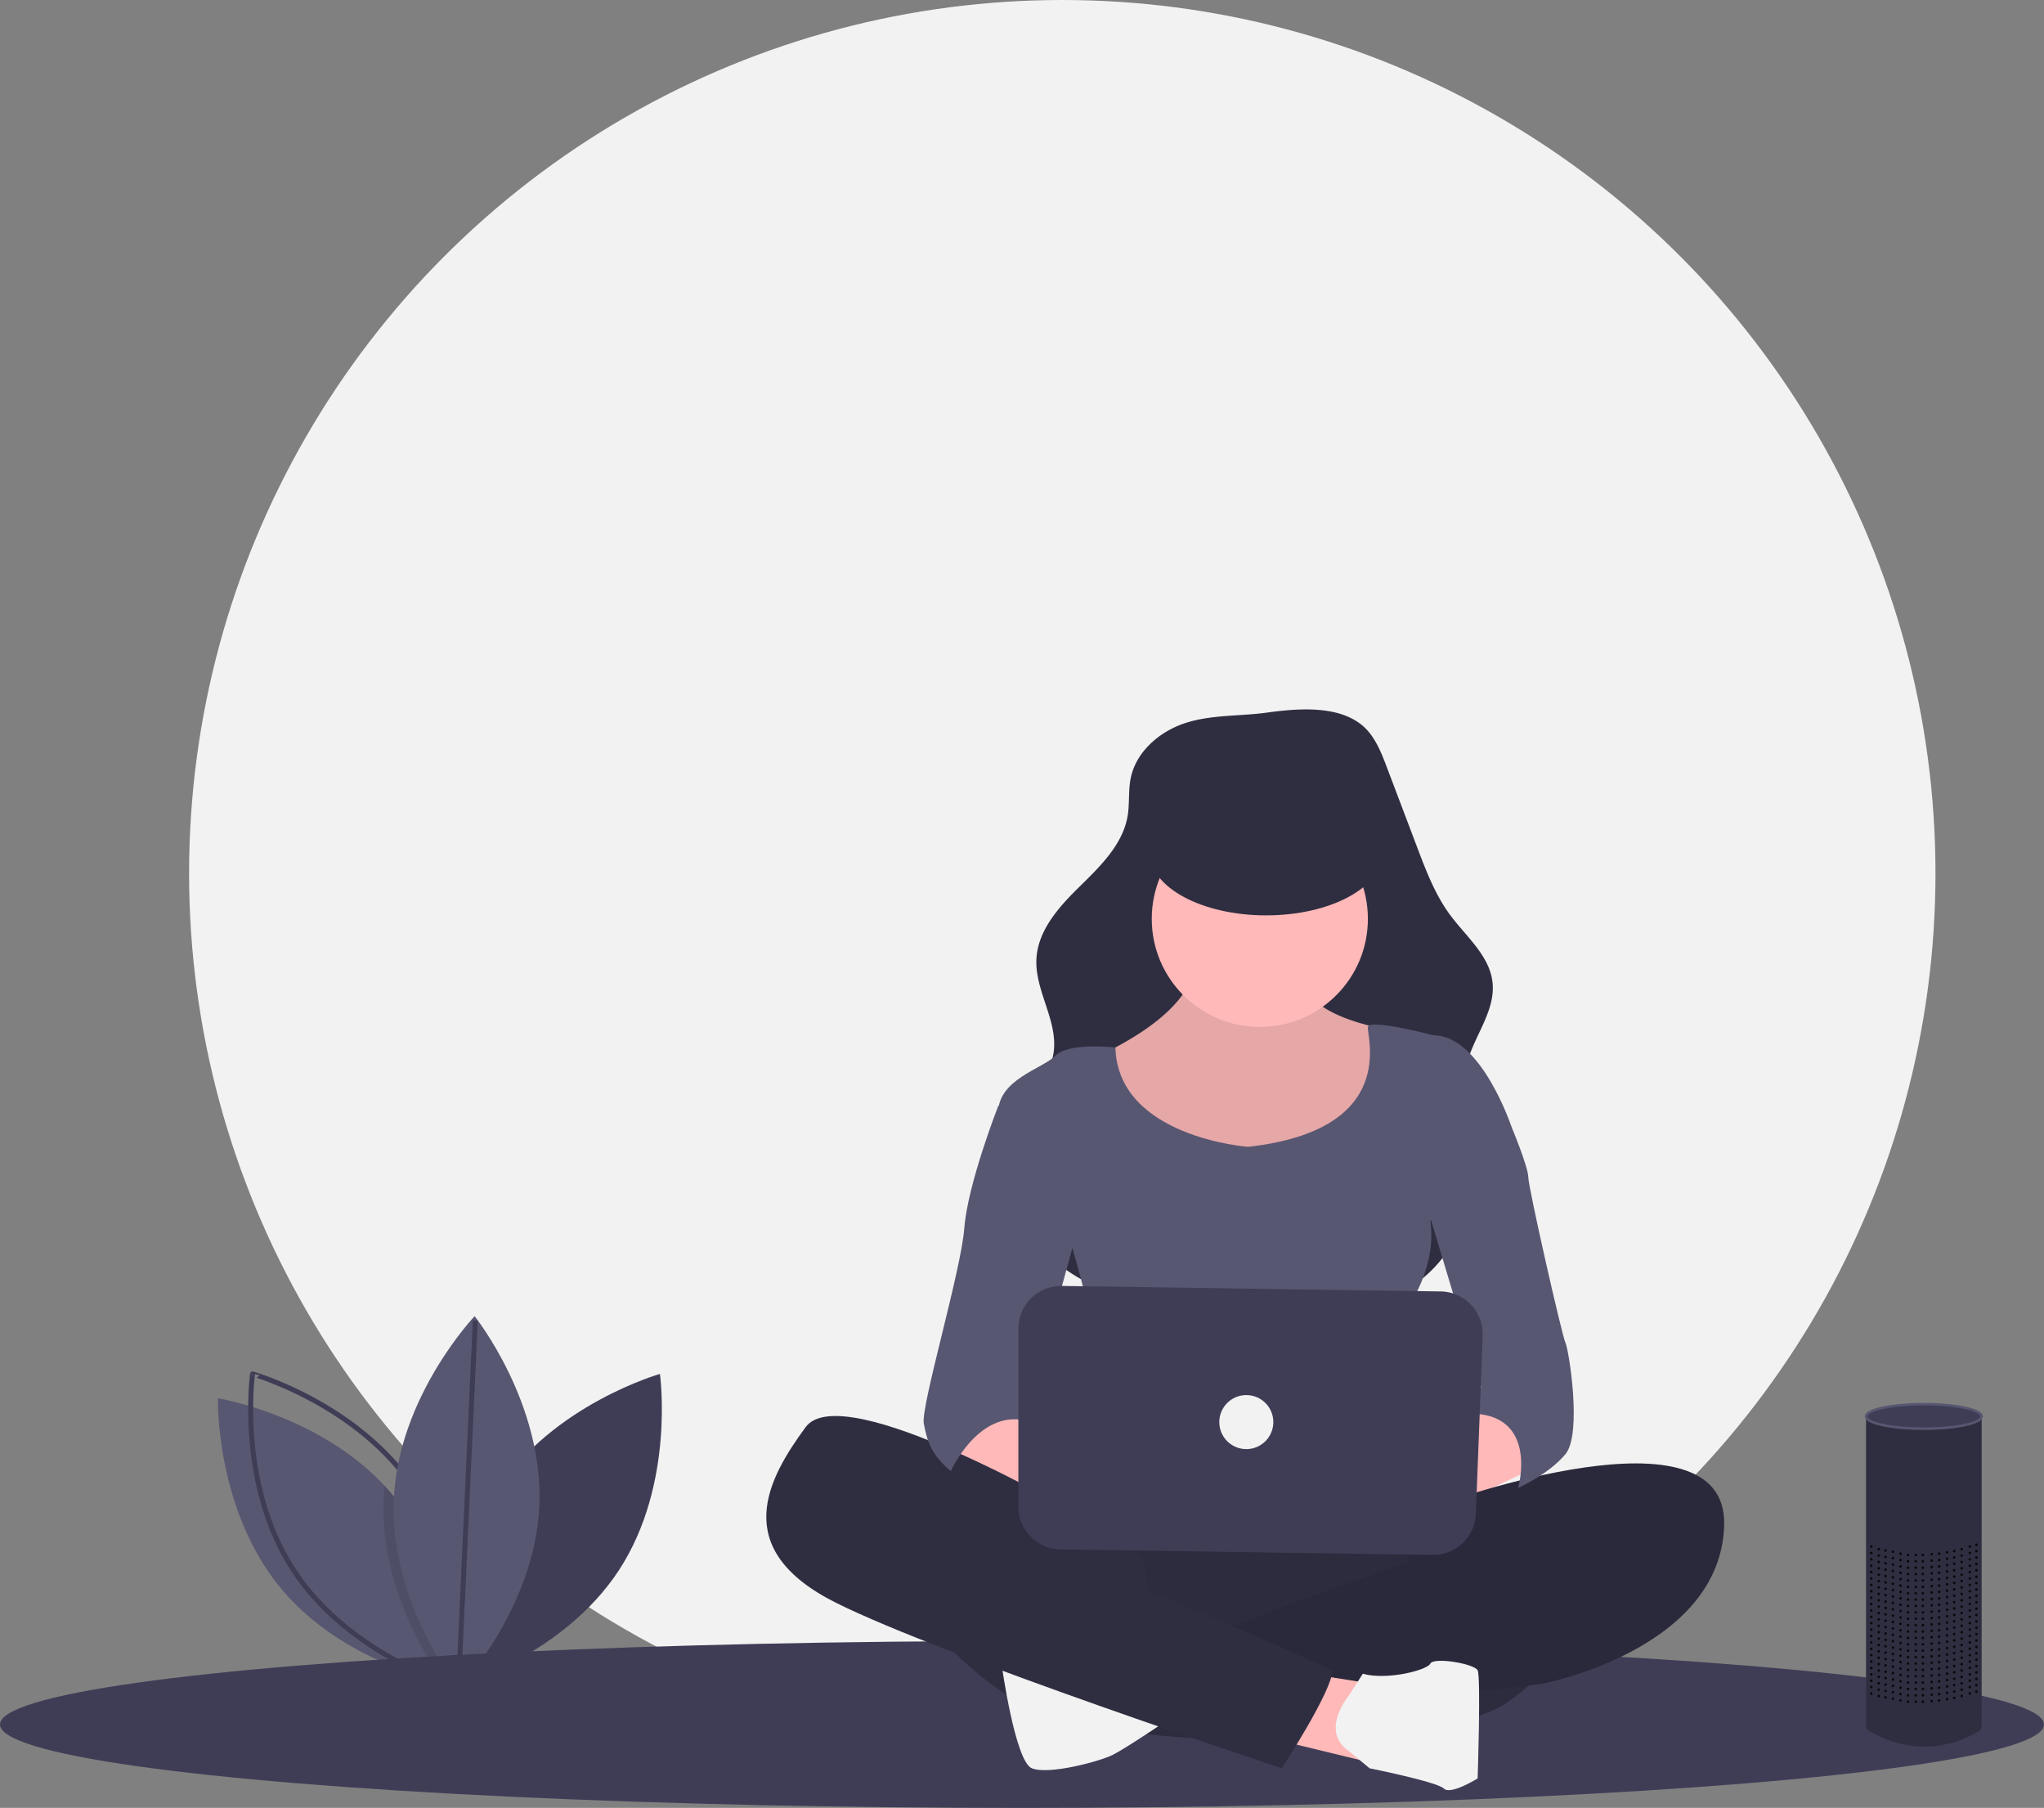 <svg id="e4ebe004-ac85-4249-bdf7-a9685d9ba22f" data-name="Layer 1" xmlns="http://www.w3.org/2000/svg" width="820" height="725.174" viewBox="0 0 820 725.174"><rect x="0" y="0" width="820" height="725.174" fill="#808080" stroke="none"/><title>voice interface</title><circle cx="426.16" cy="350.304" r="350.304" fill="#f2f2f2"/><path d="M389.416,685.212c-22.565,34.604-16.382,78.617-16.382,78.617s42.768-12.092,65.333-46.697S454.749,638.515,454.749,638.515,411.981,650.608,389.416,685.212Z" transform="translate(-190 -87.413)" fill="#3f3d56"/><path d="M372.914,763.426s-.549-.088-1.56-.292c-.806-.164-1.917-.397-3.273-.719-12.12-2.858-44.343-12.517-65.41-37.915-26.367-31.802-25.257-76.233-25.257-76.233s40.317,6.551,66.883,35.11q1.727,1.841,3.36,3.816c22.943,27.671,25.082,64.902,25.251,74.106C372.932,762.678,372.914,763.426,372.914,763.426Z" transform="translate(-190 -87.413)" fill="#585772"/><path d="M356.652,685.212c22.565,34.604,16.382,78.617,16.382,78.617s-42.768-12.092-65.333-46.697-16.382-78.617-16.382-78.617S334.087,650.608,356.652,685.212Z" transform="translate(-190 -87.413)" fill="none" stroke="#3f3d56" stroke-miterlimit="10" stroke-width="2"/><path d="M372.908,761.299c-.596.719-1.122,1.332-1.554,1.835-.958,1.093-1.502,1.666-1.502,1.666s-.66-.83-1.771-2.384c-6.095-8.497-25.701-38.71-24.188-73.609q.123-2.744.403-5.429,1.727,1.841,3.36,3.816C370.6,714.864,372.739,752.095,372.908,761.299Z" transform="translate(-190 -87.413)" opacity="0.1"/><path d="M406.366,691.33C404.583,732.603,373.945,764.8,373.945,764.8s-27.746-34.72-25.962-75.993,32.421-73.47,32.421-73.47S408.15,650.057,406.366,691.33Z" transform="translate(-190 -87.413)" fill="#585772"/><line x1="183.945" y1="676.218" x2="190.681" y2="529.608" fill="none" stroke="#3f3d56" stroke-miterlimit="10" stroke-width="2"/><ellipse cx="410" cy="691.704" rx="410" ry="33.469" fill="#3f3d56"/><path d="M665.161,377.554c-10.222,3.452-19.482,11.526-21.575,22.11-.97,4.906-.375,10.006-1.192,14.94-1.894,11.443-10.876,20.182-19.161,28.3s-16.84,17.55-17.445,29.132c-.662,12.684,8.536,24.566,6.945,37.167-1.849,14.639-17.312,24.126-21.134,38.378-2.552,9.517.575,19.768,5.721,28.171,9.806,16.012,26.566,26.883,44.415,32.711s36.858,7.054,55.633,7.25c22.861.24,47.682-1.723,64.858-16.811a51.959,51.959,0,0,0,17.249-33.826c1.632-17.477-5.663-35.536-.631-52.352,3.167-10.583,11.108-20.249,9.922-31.232-1.159-10.739-10.538-18.351-16.972-27.026-6.008-8.1-9.653-17.666-13.226-27.097L746.345,395.101c-2.403-6.343-5.042-13.015-10.397-17.178-10.026-7.794-26.147-6.263-37.871-4.655C687.201,374.759,675.62,374.022,665.161,377.554Z" transform="translate(-190 -87.413)" fill="#2f2e41"/><path d="M668.99,471.55s5.419,17.612-35.224,37.934,4.064,41.998,4.064,41.998l47.417,10.838s48.772-6.774,54.191-14.902,14.902-35.224,12.193-39.288A63.342,63.342,0,0,0,744.857,500s-32.515-5.419-31.16-20.322S668.99,471.55,668.99,471.55Z" transform="translate(-190 -87.413)" fill="#ffb9b9"/><path d="M668.99,471.55s5.419,17.612-35.224,37.934,4.064,41.998,4.064,41.998l47.417,10.838s48.772-6.774,54.191-14.902,14.902-35.224,12.193-39.288A63.342,63.342,0,0,0,744.857,500s-32.515-5.419-31.16-20.322S668.99,471.55,668.99,471.55Z" transform="translate(-190 -87.413)" opacity="0.1"/><circle cx="505.408" cy="368.557" r="43.353" fill="#ffb9b9"/><path d="M690.666,547.417s-52.211-3.818-53.201-39.843c0,0-18.602-2.155-24.021,3.264s-23.031,9.483-23.031,23.031,29.805,54.191,29.805,54.191,16.257,54.191,9.483,63.674-8.129,33.869-8.129,33.869,67.739-5.419,78.577,0,54.191,5.419,56.9,0S754.34,612.446,754.34,612.446s12.193-16.257,9.483-35.224l32.514-37.934s-12.193-36.579-31.16-36.579c0,0-25.741-6.774-26.418-3.387S751.631,540.643,690.666,547.417Z" transform="translate(-190 -87.413)" fill="#585772"/><path d="M568.737,666.637s12.193,18.967,43.353,23.031,36.579-6.774,33.869-9.483-35.224-14.902-35.224-14.902l-18.967-14.902Z" transform="translate(-190 -87.413)" fill="#ffb9b9"/><path d="M790.919,650.38,755.695,670.701s-46.062-2.71-28.45,10.838,50.127,8.129,50.127,8.129l31.16-14.902Z" transform="translate(-190 -87.413)" fill="#ffb9b9"/><path d="M614.799,685.604s-32.515,79.931,6.774,92.124,147.67,9.483,172.056-6.774,31.16-37.934,27.095-44.707-31.16-25.741-50.127-27.095S614.799,685.604,614.799,685.604Z" transform="translate(-190 -87.413)" fill="#2f2e41"/><path d="M614.799,685.604s-32.515,79.931,6.774,92.124,147.67,9.483,172.056-6.774,31.16-37.934,27.095-44.707-31.16-25.741-50.127-27.095S614.799,685.604,614.799,685.604Z" transform="translate(-190 -87.413)" opacity="0.05"/><path d="M768.277,690.57s114.767-41.545,113.412,8.582-73.158,63.674-73.158,63.674l-21.676,2.71L667.635,769.599s4.064-21.676-5.419-24.386c0,0,31.16-8.129,32.515-9.483s78.577-28.45,83.996-29.805,21.676-12.193,33.869-10.838c0,0,13.548-10.838,28.45-8.129L799.048,689.668Z" transform="translate(-190 -87.413)" fill="#2f2e41"/><path d="M768.277,690.57s114.767-41.545,113.412,8.582-73.158,63.674-73.158,63.674l-21.676,2.71L667.635,769.599s4.064-21.676-5.419-24.386c0,0,31.16-8.129,32.515-9.483s78.577-28.45,83.996-29.805,21.676-12.193,33.869-10.838c0,0,13.548-10.838,28.45-8.129L799.048,689.668Z" transform="translate(-190 -87.413)" opacity="0.1"/><polygon points="558 609.885 572.469 642.898 660.529 611.738 667.303 594.126 644.272 590.062 597.97 598.19 577.888 603.61 558 609.885" fill="#2f2e41"/><polygon points="558 609.885 572.469 642.898 660.529 611.738 667.303 594.126 644.272 590.062 597.97 598.19 577.888 603.61 558 609.885" opacity="0.1"/><path d="M560.608,737.085s25.741,32.515,55.546,40.643,46.062-2.71,46.062-2.71L652.732,737.085l-4.064-24.386-17.612-12.193-35.224-16.257-41.998-13.548s-17.612-2.71-17.612,0,16.257,43.353,16.257,43.353Z" transform="translate(-190 -87.413)" fill="#2f2e41"/><path d="M591.768,754.697s5.419,39.288,12.193,41.998,27.095-2.71,32.514-5.419,23.839-15.211,23.839-15.211S595.832,751.987,591.768,754.697Z" transform="translate(-190 -87.413)" fill="#f2f2f2"/><polygon points="525.052 671.348 550.793 675.412 548.083 706.572 512.18 697.851 525.052 671.348" fill="#ffb9b9"/><path d="M731.18,767.433s-12.064,14.359.129,22.488l8.129,6.774s27.095,5.419,29.805,8.129,13.548-4.064,13.548-4.064,1.355-40.643,0-43.353-17.612-5.419-18.967-2.71-17.612,6.774-27.095,4.064Z" transform="translate(-190 -87.413)" fill="#f2f2f2"/><path d="M622.928,695.087S528.094,639.541,513.191,659.863s-31.16,48.772,12.193,70.448,178.83,66.384,178.83,66.384,20.322-31.16,20.322-39.288c0,0-71.803-32.515-83.996-35.224s-60.965-33.869-67.739-36.579-16.257-10.838-16.257-10.838Z" transform="translate(-190 -87.413)" fill="#2f2e41"/><path d="M595.832,527.095l-5.419,4.064s-12.193,31.16-13.548,48.772-17.612,71.803-16.257,78.577,2.71,12.193,10.838,18.967c0,0,10.838-24.386,29.805-20.322l23.031-83.996Z" transform="translate(-190 -87.413)" fill="#585772"/><path d="M785.5,527.095,796.338,539.288s6.774,16.257,6.774,20.322,13.548,63.674,14.902,66.384,6.774,36.579,0,44.707-18.967,13.548-18.967,13.548,8.129-28.45-17.612-29.805l2.71-10.838-24.386-81.286Z" transform="translate(-190 -87.413)" fill="#585772"/><path d="M598.542,620.37v71.361A17.157,17.157,0,0,0,615.444,708.885l149.238,2.211a17.157,17.157,0,0,0,17.398-16.495l2.745-71.369a17.157,17.157,0,0,0-16.895-17.814l-151.983-2.203A17.157,17.157,0,0,0,598.542,620.37Z" transform="translate(-190 -87.413)" fill="#3f3d56"/><ellipse cx="507.95" cy="342.039" rx="46.665" ry="25.127" fill="#2f2e41"/><circle cx="499.989" cy="570.418" r="10.838" fill="#f2f2f2"/><path d="M984.99,655.635V779.402c0,2.126-1.144,2.43-3.004,3.461-6.274,3.48-21.74,9.68-40.308-.133-1.906-1.007-3.08-1.348-3.08-3.504V656.428S962.19,665.944,984.99,655.635Z" transform="translate(-190 -87.413)" fill="#2f2e41"/><ellipse cx="771.794" cy="568.138" rx="23.196" ry="4.926" fill="#3f3d56" stroke="#585772" stroke-miterlimit="10"/><g opacity="0.8"><circle cx="792.877" cy="619.616" r="0.52"/><circle cx="790.235" cy="620.355" r="0.52"/><circle cx="786.971" cy="621.395" r="0.52"/><circle cx="781.118" cy="622.656" r="0.52"/><circle cx="774.948" cy="623.403" r="0.52"/><circle cx="768.557" cy="623.697" r="0.52"/><circle cx="759.384" cy="622.436" r="0.52"/><circle cx="762.423" cy="623.177" r="0.52"/><circle cx="753.707" cy="621.395" r="0.52"/><circle cx="756.441" cy="621.916" r="0.52"/><circle cx="750.71" cy="620.355" r="0.52"/><circle cx="783.982" cy="622.136" r="0.52"/><circle cx="777.944" cy="623.177" r="0.52"/><circle cx="771.391" cy="623.697" r="0.52"/><circle cx="765.43" cy="623.697" r="0.52"/></g><g opacity="0.8"><circle cx="792.877" cy="622.177" r="0.52"/><circle cx="790.235" cy="622.916" r="0.52"/><circle cx="786.971" cy="623.956" r="0.52"/><circle cx="781.118" cy="625.217" r="0.52"/><circle cx="774.948" cy="625.964" r="0.52"/><circle cx="768.557" cy="626.258" r="0.52"/><circle cx="759.384" cy="624.997" r="0.52"/><circle cx="762.423" cy="625.738" r="0.52"/><circle cx="753.707" cy="623.956" r="0.52"/><circle cx="756.441" cy="624.477" r="0.52"/><circle cx="750.71" cy="622.916" r="0.52"/><circle cx="783.982" cy="624.697" r="0.52"/><circle cx="777.944" cy="625.738" r="0.52"/><circle cx="771.391" cy="626.258" r="0.52"/><circle cx="765.43" cy="626.258" r="0.52"/></g><g opacity="0.8"><circle cx="792.877" cy="624.738" r="0.52"/><circle cx="790.235" cy="625.477" r="0.52"/><circle cx="786.971" cy="626.517" r="0.52"/><circle cx="781.118" cy="627.778" r="0.52"/><circle cx="774.948" cy="628.525" r="0.52"/><circle cx="768.557" cy="628.819" r="0.52"/><circle cx="759.384" cy="627.558" r="0.52"/><circle cx="762.423" cy="628.299" r="0.52"/><circle cx="753.707" cy="626.517" r="0.52"/><circle cx="756.441" cy="627.038" r="0.52"/><circle cx="750.71" cy="625.477" r="0.52"/><circle cx="783.982" cy="627.258" r="0.52"/><circle cx="777.944" cy="628.299" r="0.52"/><circle cx="771.391" cy="628.819" r="0.52"/><circle cx="765.43" cy="628.819" r="0.52"/></g><g opacity="0.8"><circle cx="792.877" cy="627.299" r="0.52"/><circle cx="790.235" cy="628.038" r="0.52"/><circle cx="786.971" cy="629.079" r="0.52"/><circle cx="781.118" cy="630.339" r="0.52"/><circle cx="774.948" cy="631.087" r="0.52"/><circle cx="768.557" cy="631.38" r="0.52"/><circle cx="759.384" cy="630.119" r="0.52"/><circle cx="762.423" cy="630.86" r="0.52"/><circle cx="753.707" cy="629.079" r="0.52"/><circle cx="756.441" cy="629.599" r="0.52"/><circle cx="750.71" cy="628.038" r="0.52"/><circle cx="783.982" cy="629.819" r="0.52"/><circle cx="777.944" cy="630.86" r="0.52"/><circle cx="771.391" cy="631.38" r="0.52"/><circle cx="765.43" cy="631.38" r="0.52"/></g><g opacity="0.8"><circle cx="792.877" cy="629.86" r="0.52"/><circle cx="790.235" cy="630.599" r="0.52"/><circle cx="786.971" cy="631.64" r="0.52"/><circle cx="781.118" cy="632.9" r="0.52"/><circle cx="774.948" cy="633.648" r="0.52"/><circle cx="768.557" cy="633.941" r="0.52"/><circle cx="759.384" cy="632.68" r="0.52"/><circle cx="762.423" cy="633.421" r="0.52"/><circle cx="753.707" cy="631.64" r="0.52"/><circle cx="756.441" cy="632.16" r="0.52"/><circle cx="750.71" cy="630.599" r="0.52"/><circle cx="783.982" cy="632.38" r="0.52"/><circle cx="777.944" cy="633.421" r="0.52"/><circle cx="771.391" cy="633.941" r="0.52"/><circle cx="765.43" cy="633.941" r="0.52"/></g><g opacity="0.8"><circle cx="792.877" cy="632.421" r="0.52"/><circle cx="790.235" cy="633.16" r="0.52"/><circle cx="786.971" cy="634.201" r="0.52"/><circle cx="781.118" cy="635.461" r="0.52"/><circle cx="774.948" cy="636.209" r="0.52"/><circle cx="768.557" cy="636.502" r="0.52"/><circle cx="759.384" cy="635.241" r="0.52"/><circle cx="762.423" cy="635.982" r="0.52"/><circle cx="753.707" cy="634.201" r="0.52"/><circle cx="756.441" cy="634.721" r="0.52"/><circle cx="750.71" cy="633.16" r="0.52"/><circle cx="783.982" cy="634.941" r="0.52"/><circle cx="777.944" cy="635.982" r="0.52"/><circle cx="771.391" cy="636.502" r="0.52"/><circle cx="765.43" cy="636.502" r="0.52"/></g><g opacity="0.8"><circle cx="792.877" cy="634.982" r="0.52"/><circle cx="790.235" cy="635.721" r="0.52"/><circle cx="786.971" cy="636.762" r="0.52"/><circle cx="781.118" cy="638.022" r="0.52"/><circle cx="774.948" cy="638.77" r="0.52"/><circle cx="768.557" cy="639.063" r="0.52"/><circle cx="759.384" cy="637.802" r="0.52"/><circle cx="762.423" cy="638.543" r="0.52"/><circle cx="753.707" cy="636.762" r="0.52"/><circle cx="756.441" cy="637.282" r="0.52"/><circle cx="750.71" cy="635.721" r="0.52"/><circle cx="783.982" cy="637.502" r="0.52"/><circle cx="777.944" cy="638.543" r="0.52"/><circle cx="771.391" cy="639.063" r="0.52"/><circle cx="765.43" cy="639.063" r="0.52"/></g><g opacity="0.8"><circle cx="792.877" cy="637.543" r="0.52"/><circle cx="790.235" cy="638.282" r="0.52"/><circle cx="786.971" cy="639.323" r="0.52"/><circle cx="781.118" cy="640.583" r="0.52"/><circle cx="774.948" cy="641.331" r="0.52"/><circle cx="768.557" cy="641.624" r="0.52"/><circle cx="759.384" cy="640.363" r="0.52"/><circle cx="762.423" cy="641.104" r="0.52"/><circle cx="753.707" cy="639.323" r="0.52"/><circle cx="756.441" cy="639.843" r="0.52"/><circle cx="750.71" cy="638.282" r="0.52"/><circle cx="783.982" cy="640.063" r="0.52"/><circle cx="777.944" cy="641.104" r="0.52"/><circle cx="771.391" cy="641.624" r="0.52"/><circle cx="765.43" cy="641.624" r="0.52"/></g><g opacity="0.8"><circle cx="792.877" cy="640.104" r="0.52"/><circle cx="790.235" cy="640.843" r="0.52"/><circle cx="786.971" cy="641.884" r="0.52"/><circle cx="781.118" cy="643.144" r="0.52"/><circle cx="774.948" cy="643.892" r="0.52"/><circle cx="768.557" cy="644.185" r="0.52"/><circle cx="759.384" cy="642.924" r="0.52"/><circle cx="762.423" cy="643.665" r="0.52"/><circle cx="753.707" cy="641.884" r="0.52"/><circle cx="756.441" cy="642.404" r="0.52"/><circle cx="750.71" cy="640.843" r="0.52"/><circle cx="783.982" cy="642.624" r="0.52"/><circle cx="777.944" cy="643.665" r="0.52"/><circle cx="771.391" cy="644.185" r="0.52"/><circle cx="765.43" cy="644.185" r="0.52"/></g><g opacity="0.8"><circle cx="792.877" cy="642.665" r="0.52"/><circle cx="790.235" cy="643.404" r="0.52"/><circle cx="786.971" cy="644.445" r="0.52"/><circle cx="781.118" cy="645.706" r="0.52"/><circle cx="774.948" cy="646.453" r="0.52"/><circle cx="768.557" cy="646.746" r="0.52"/><circle cx="759.384" cy="645.485" r="0.52"/><circle cx="762.423" cy="646.226" r="0.52"/><circle cx="753.707" cy="644.445" r="0.52"/><circle cx="756.441" cy="644.965" r="0.52"/><circle cx="750.71" cy="643.404" r="0.52"/><circle cx="783.982" cy="645.185" r="0.52"/><circle cx="777.944" cy="646.226" r="0.52"/><circle cx="771.391" cy="646.746" r="0.52"/><circle cx="765.43" cy="646.746" r="0.52"/></g><g opacity="0.8"><circle cx="792.877" cy="645.226" r="0.52"/><circle cx="790.235" cy="645.965" r="0.52"/><circle cx="786.971" cy="647.006" r="0.52"/><circle cx="781.118" cy="648.267" r="0.52"/><circle cx="774.948" cy="649.014" r="0.52"/><circle cx="768.557" cy="649.307" r="0.52"/><circle cx="759.384" cy="648.046" r="0.52"/><circle cx="762.423" cy="648.787" r="0.52"/><circle cx="753.707" cy="647.006" r="0.52"/><circle cx="756.441" cy="647.526" r="0.52"/><circle cx="750.71" cy="645.965" r="0.52"/><circle cx="783.982" cy="647.746" r="0.52"/><circle cx="777.944" cy="648.787" r="0.52"/><circle cx="771.391" cy="649.307" r="0.52"/><circle cx="765.43" cy="649.307" r="0.52"/></g><g opacity="0.8"><circle cx="792.877" cy="647.787" r="0.52"/><circle cx="790.235" cy="648.526" r="0.52"/><circle cx="786.971" cy="649.567" r="0.52"/><circle cx="781.118" cy="650.828" r="0.52"/><circle cx="774.948" cy="651.575" r="0.52"/><circle cx="768.557" cy="651.868" r="0.52"/><circle cx="759.384" cy="650.607" r="0.52"/><circle cx="762.423" cy="651.348" r="0.52"/><circle cx="753.707" cy="649.567" r="0.52"/><circle cx="756.441" cy="650.087" r="0.52"/><circle cx="750.71" cy="648.526" r="0.52"/><circle cx="783.982" cy="650.307" r="0.52"/><circle cx="777.944" cy="651.348" r="0.52"/><circle cx="771.391" cy="651.868" r="0.52"/><circle cx="765.43" cy="651.868" r="0.52"/></g><g opacity="0.8"><circle cx="792.877" cy="650.348" r="0.52"/><circle cx="790.235" cy="651.087" r="0.52"/><circle cx="786.971" cy="652.128" r="0.52"/><circle cx="781.118" cy="653.389" r="0.52"/><circle cx="774.948" cy="654.136" r="0.52"/><circle cx="768.557" cy="654.429" r="0.52"/><circle cx="759.384" cy="653.168" r="0.52"/><circle cx="762.423" cy="653.909" r="0.52"/><circle cx="753.707" cy="652.128" r="0.52"/><circle cx="756.441" cy="652.648" r="0.52"/><circle cx="750.71" cy="651.087" r="0.52"/><circle cx="783.982" cy="652.868" r="0.52"/><circle cx="777.944" cy="653.909" r="0.52"/><circle cx="771.391" cy="654.429" r="0.52"/><circle cx="765.43" cy="654.429" r="0.52"/></g><g opacity="0.8"><circle cx="792.877" cy="652.909" r="0.52"/><circle cx="790.235" cy="653.648" r="0.52"/><circle cx="786.971" cy="654.689" r="0.52"/><circle cx="781.118" cy="655.95" r="0.52"/><circle cx="774.948" cy="656.697" r="0.52"/><circle cx="768.557" cy="656.99" r="0.52"/><circle cx="759.384" cy="655.73" r="0.52"/><circle cx="762.423" cy="656.47" r="0.52"/><circle cx="753.707" cy="654.689" r="0.52"/><circle cx="756.441" cy="655.209" r="0.52"/><circle cx="750.71" cy="653.648" r="0.52"/><circle cx="783.982" cy="655.429" r="0.52"/><circle cx="777.944" cy="656.47" r="0.52"/><circle cx="771.391" cy="656.99" r="0.52"/><circle cx="765.43" cy="656.99" r="0.52"/></g><g opacity="0.8"><circle cx="792.877" cy="655.47" r="0.52"/><circle cx="790.235" cy="656.209" r="0.52"/><circle cx="786.971" cy="657.25" r="0.52"/><circle cx="781.118" cy="658.511" r="0.52"/><circle cx="774.948" cy="659.258" r="0.52"/><circle cx="768.557" cy="659.551" r="0.52"/><circle cx="759.384" cy="658.291" r="0.52"/><circle cx="762.423" cy="659.031" r="0.52"/><circle cx="753.707" cy="657.25" r="0.52"/><circle cx="756.441" cy="657.77" r="0.52"/><circle cx="750.71" cy="656.209" r="0.52"/><circle cx="783.982" cy="657.99" r="0.52"/><circle cx="777.944" cy="659.031" r="0.52"/><circle cx="771.391" cy="659.551" r="0.52"/><circle cx="765.43" cy="659.551" r="0.52"/></g><g opacity="0.8"><circle cx="792.877" cy="658.031" r="0.52"/><circle cx="790.235" cy="658.77" r="0.52"/><circle cx="786.971" cy="659.811" r="0.52"/><circle cx="781.118" cy="661.072" r="0.52"/><circle cx="774.948" cy="661.819" r="0.52"/><circle cx="768.557" cy="662.112" r="0.52"/><circle cx="759.384" cy="660.852" r="0.52"/><circle cx="762.423" cy="661.592" r="0.52"/><circle cx="753.707" cy="659.811" r="0.52"/><circle cx="756.441" cy="660.331" r="0.52"/><circle cx="750.71" cy="658.77" r="0.52"/><circle cx="783.982" cy="660.551" r="0.52"/><circle cx="777.944" cy="661.592" r="0.52"/><circle cx="771.391" cy="662.112" r="0.52"/><circle cx="765.43" cy="662.112" r="0.52"/></g><g opacity="0.8"><circle cx="792.877" cy="660.592" r="0.52"/><circle cx="790.235" cy="661.331" r="0.52"/><circle cx="786.971" cy="662.372" r="0.52"/><circle cx="781.118" cy="663.633" r="0.52"/><circle cx="774.948" cy="664.38" r="0.52"/><circle cx="768.557" cy="664.673" r="0.52"/><circle cx="759.384" cy="663.413" r="0.52"/><circle cx="762.423" cy="664.153" r="0.52"/><circle cx="753.707" cy="662.372" r="0.52"/><circle cx="756.441" cy="662.892" r="0.52"/><circle cx="750.71" cy="661.331" r="0.52"/><circle cx="783.982" cy="663.112" r="0.52"/><circle cx="777.944" cy="664.153" r="0.52"/><circle cx="771.391" cy="664.673" r="0.52"/><circle cx="765.43" cy="664.673" r="0.52"/></g><g opacity="0.8"><circle cx="792.877" cy="663.153" r="0.52"/><circle cx="790.235" cy="663.892" r="0.52"/><circle cx="786.971" cy="664.933" r="0.52"/><circle cx="781.118" cy="666.194" r="0.52"/><circle cx="774.948" cy="666.941" r="0.52"/><circle cx="768.557" cy="667.234" r="0.52"/><circle cx="759.384" cy="665.974" r="0.52"/><circle cx="762.423" cy="666.714" r="0.52"/><circle cx="753.707" cy="664.933" r="0.52"/><circle cx="756.441" cy="665.453" r="0.52"/><circle cx="750.71" cy="663.892" r="0.52"/><circle cx="783.982" cy="665.673" r="0.52"/><circle cx="777.944" cy="666.714" r="0.52"/><circle cx="771.391" cy="667.234" r="0.52"/><circle cx="765.43" cy="667.234" r="0.52"/></g><g opacity="0.8"><circle cx="792.877" cy="665.714" r="0.52"/><circle cx="790.235" cy="666.453" r="0.52"/><circle cx="786.971" cy="667.494" r="0.52"/><circle cx="781.118" cy="668.755" r="0.52"/><circle cx="774.948" cy="669.502" r="0.52"/><circle cx="768.557" cy="669.796" r="0.52"/><circle cx="759.384" cy="668.535" r="0.52"/><circle cx="762.423" cy="669.275" r="0.52"/><circle cx="753.707" cy="667.494" r="0.52"/><circle cx="756.441" cy="668.014" r="0.52"/><circle cx="750.71" cy="666.453" r="0.52"/><circle cx="783.982" cy="668.234" r="0.52"/><circle cx="777.944" cy="669.275" r="0.52"/><circle cx="771.391" cy="669.796" r="0.52"/><circle cx="765.43" cy="669.796" r="0.52"/></g><g opacity="0.8"><circle cx="792.877" cy="668.275" r="0.52"/><circle cx="790.235" cy="669.014" r="0.52"/><circle cx="786.971" cy="670.055" r="0.52"/><circle cx="781.118" cy="671.316" r="0.52"/><circle cx="774.948" cy="672.063" r="0.52"/><circle cx="768.557" cy="672.357" r="0.52"/><circle cx="759.384" cy="671.096" r="0.52"/><circle cx="762.423" cy="671.836" r="0.52"/><circle cx="753.707" cy="670.055" r="0.52"/><circle cx="756.441" cy="670.575" r="0.52"/><circle cx="750.71" cy="669.014" r="0.52"/><circle cx="783.982" cy="670.795" r="0.52"/><circle cx="777.944" cy="671.836" r="0.52"/><circle cx="771.391" cy="672.357" r="0.52"/><circle cx="765.43" cy="672.357" r="0.52"/></g><g opacity="0.8"><circle cx="792.877" cy="670.836" r="0.52"/><circle cx="790.235" cy="671.575" r="0.52"/><circle cx="786.971" cy="672.616" r="0.52"/><circle cx="781.118" cy="673.877" r="0.52"/><circle cx="774.948" cy="674.624" r="0.52"/><circle cx="768.557" cy="674.918" r="0.52"/><circle cx="759.384" cy="673.657" r="0.52"/><circle cx="762.423" cy="674.397" r="0.52"/><circle cx="753.707" cy="672.616" r="0.52"/><circle cx="756.441" cy="673.136" r="0.52"/><circle cx="750.71" cy="671.575" r="0.52"/><circle cx="783.982" cy="673.356" r="0.52"/><circle cx="777.944" cy="674.397" r="0.52"/><circle cx="771.391" cy="674.918" r="0.52"/><circle cx="765.43" cy="674.918" r="0.52"/></g><g opacity="0.8"><circle cx="792.877" cy="673.397" r="0.52"/><circle cx="790.235" cy="674.136" r="0.52"/><circle cx="786.971" cy="675.177" r="0.52"/><circle cx="781.118" cy="676.438" r="0.52"/><circle cx="774.948" cy="677.185" r="0.52"/><circle cx="768.557" cy="677.479" r="0.52"/><circle cx="759.384" cy="676.218" r="0.52"/><circle cx="762.423" cy="676.958" r="0.52"/><circle cx="753.707" cy="675.177" r="0.52"/><circle cx="756.441" cy="675.697" r="0.52"/><circle cx="750.71" cy="674.136" r="0.52"/><circle cx="783.982" cy="675.917" r="0.52"/><circle cx="777.944" cy="676.958" r="0.52"/><circle cx="771.391" cy="677.479" r="0.52"/><circle cx="765.43" cy="677.479" r="0.52"/></g><g opacity="0.8"><circle cx="792.877" cy="675.958" r="0.52"/><circle cx="790.235" cy="676.697" r="0.52"/><circle cx="786.971" cy="677.738" r="0.52"/><circle cx="781.118" cy="678.999" r="0.52"/><circle cx="774.948" cy="679.746" r="0.52"/><circle cx="768.557" cy="680.04" r="0.52"/><circle cx="759.384" cy="678.779" r="0.52"/><circle cx="762.423" cy="679.519" r="0.52"/><circle cx="753.707" cy="677.738" r="0.52"/><circle cx="756.441" cy="678.258" r="0.52"/><circle cx="750.71" cy="676.697" r="0.52"/><circle cx="783.982" cy="678.478" r="0.52"/><circle cx="777.944" cy="679.519" r="0.52"/><circle cx="771.391" cy="680.04" r="0.52"/><circle cx="765.43" cy="680.04" r="0.52"/></g><g opacity="0.8"><circle cx="792.877" cy="678.519" r="0.52"/><circle cx="790.235" cy="679.258" r="0.52"/><circle cx="786.971" cy="680.299" r="0.52"/><circle cx="781.118" cy="681.56" r="0.52"/><circle cx="774.948" cy="682.307" r="0.52"/><circle cx="768.557" cy="682.601" r="0.52"/><circle cx="759.384" cy="681.34" r="0.52"/><circle cx="762.423" cy="682.08" r="0.52"/><circle cx="753.707" cy="680.299" r="0.52"/><circle cx="756.441" cy="680.819" r="0.52"/><circle cx="750.71" cy="679.258" r="0.52"/><circle cx="783.982" cy="681.039" r="0.52"/><circle cx="777.944" cy="682.08" r="0.52"/><circle cx="771.391" cy="682.601" r="0.52"/><circle cx="765.43" cy="682.601" r="0.52"/></g></svg>